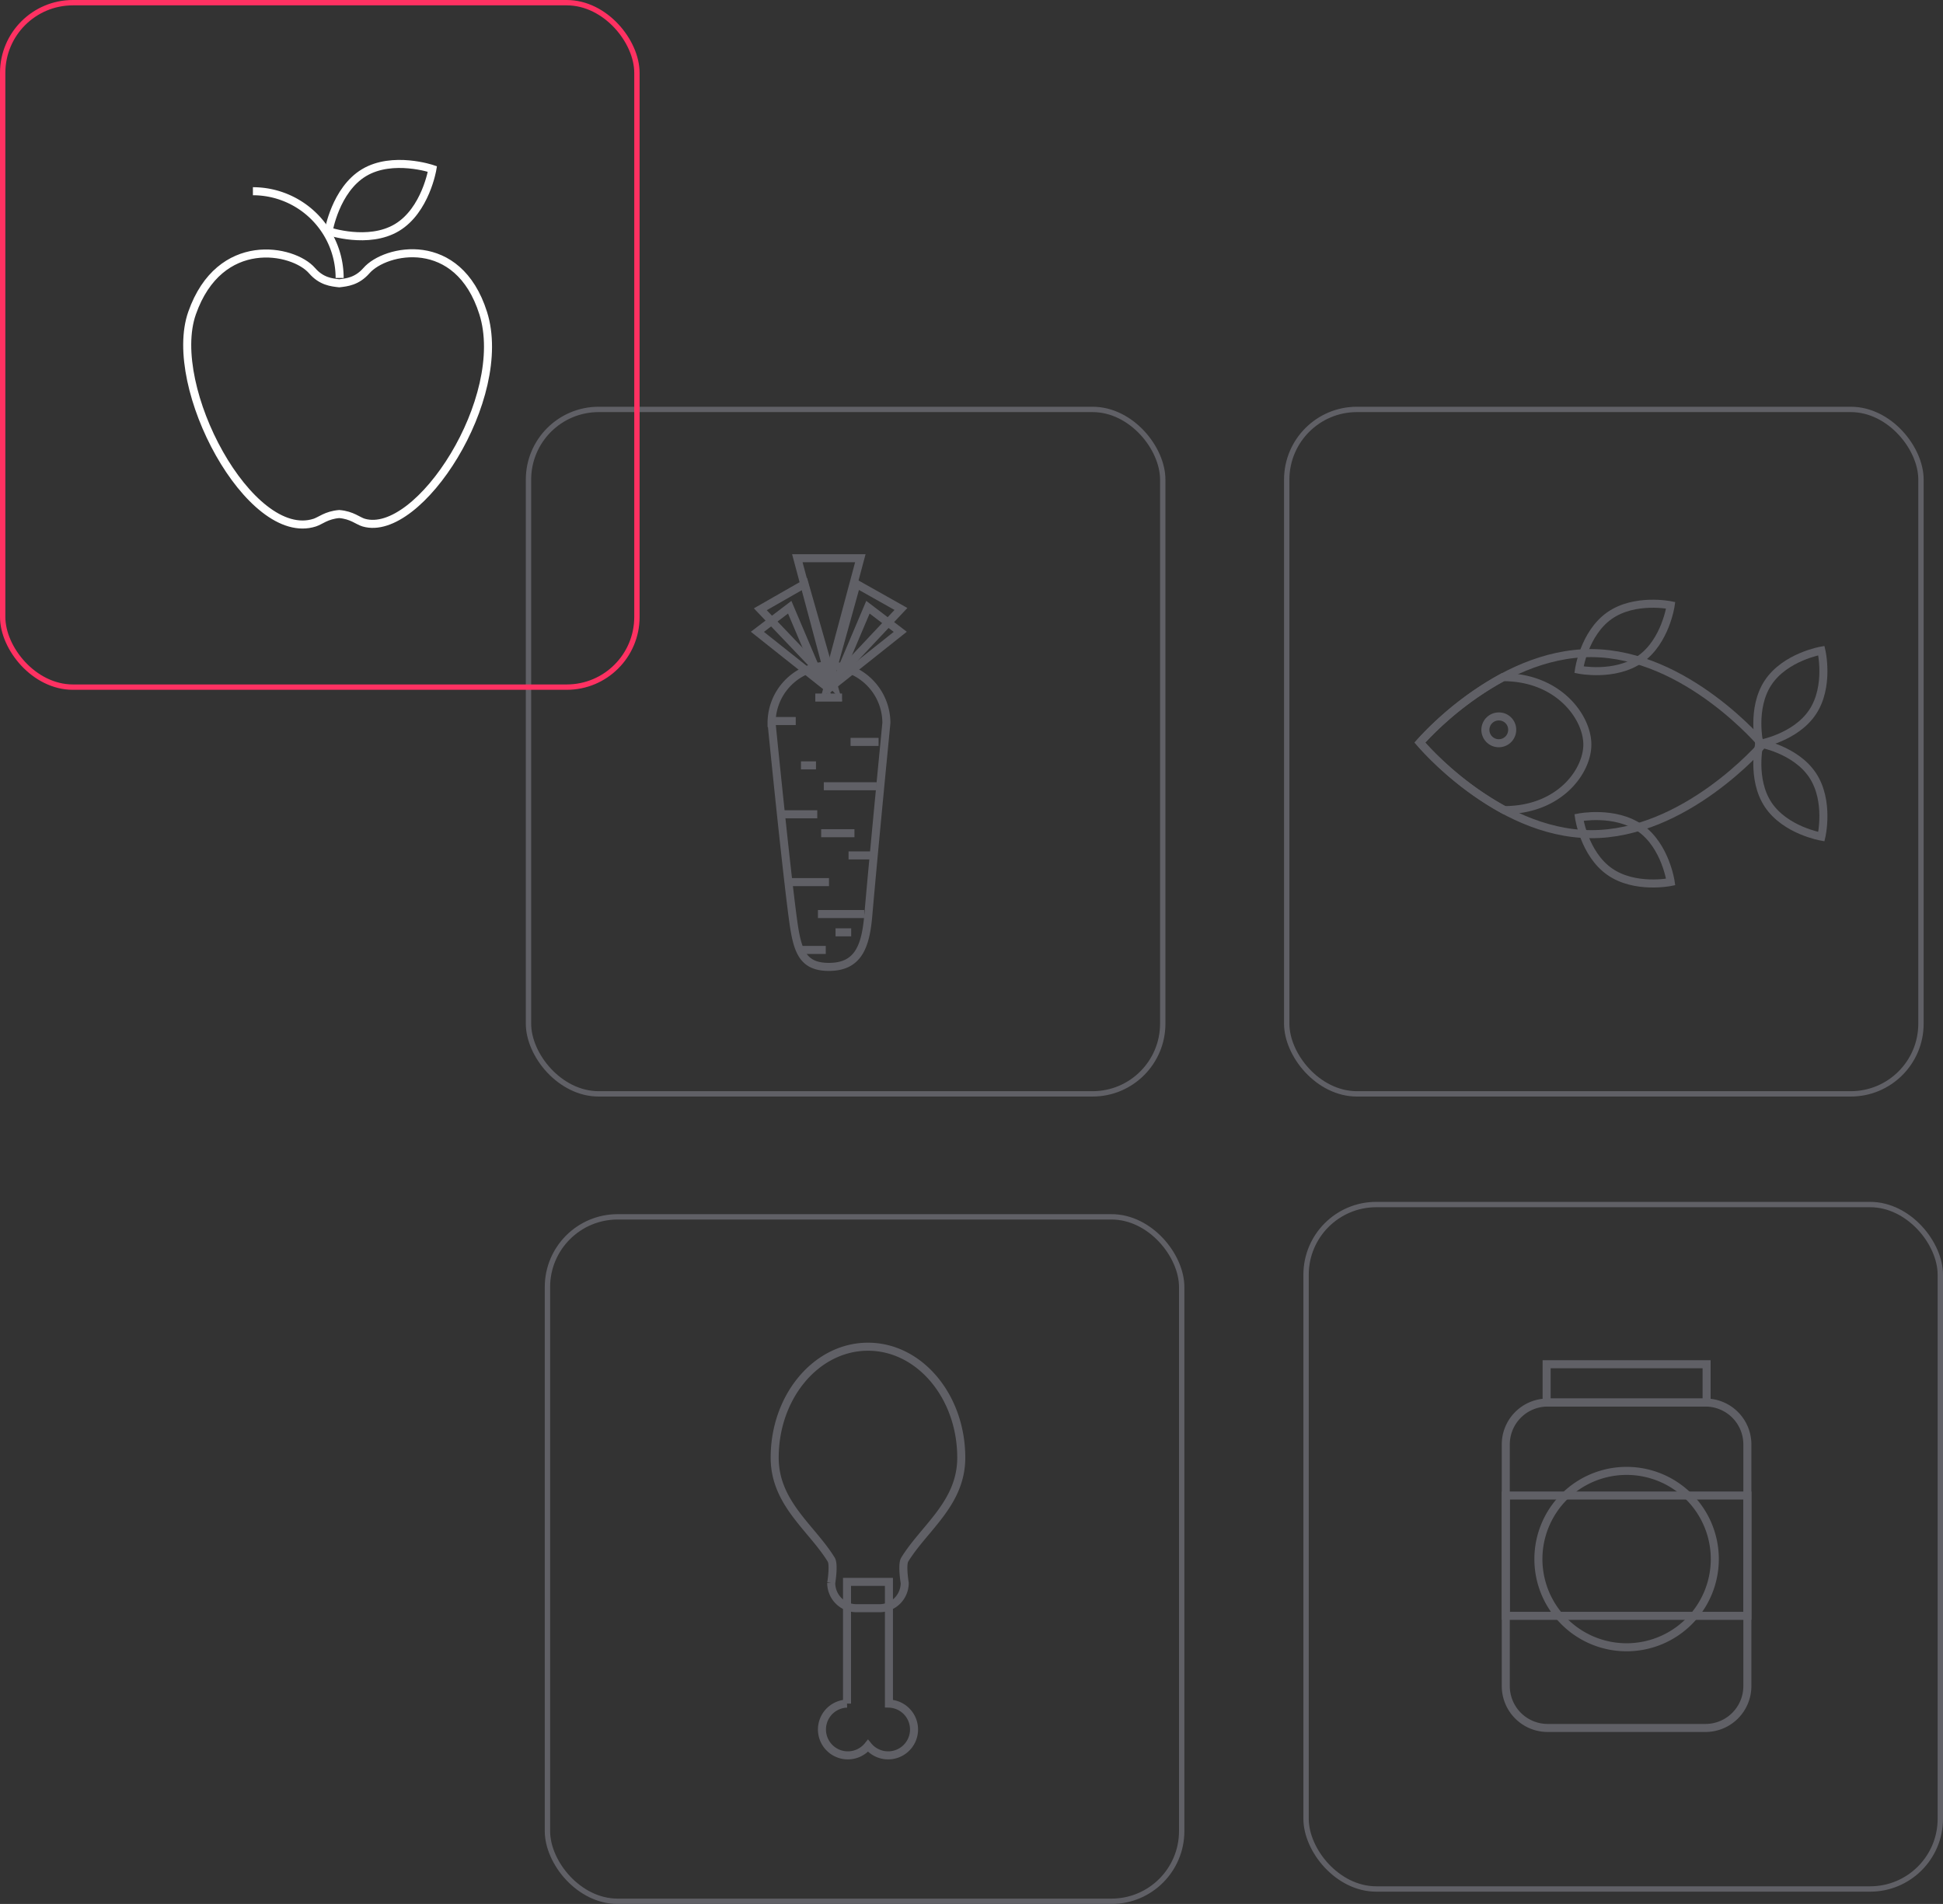 <svg xmlns="http://www.w3.org/2000/svg" viewBox="0 0 725 710.49"><rect x="0" y="0" width="725" height="710.49" fill="#333333" stroke="none"/><defs><style>.cls-1,.cls-2,.cls-3,.cls-4{fill:none;stroke-miterlimit:10;}.cls-1{stroke:#fff;}.cls-1,.cls-2{stroke-width:3px;}.cls-2,.cls-3{stroke:#606066;}.cls-3,.cls-4{stroke-width:2px;}.cls-4{stroke:#ff3162;}</style></defs><g id="Layer_2" data-name="Layer 2"><g id="Objects"><path class="cls-1" d="M180.29,116.82c-9.38-29.64-36.55-23.9-43.57-15.82-3.51,4-7.3,4.39-10.14,4.71-2.85-.32-6.64-.68-10.14-4.71-7-8.08-34.46-13.51-44.77,15.82-9.72,27.66,21.62,86,45.76,78.2,2.11-.67,4.35-2.8,9.15-3.2,4.78.4,7,2.58,9.14,3.2C156.27,201,190.3,148.46,180.29,116.82Z"/><path class="cls-1" d="M126.73,103.73A32.35,32.35,0,0,0,94.37,71.36"/><path class="cls-1" d="M161.35,63.06s-2.54,15.43-13.23,21.85-25.51,1.37-25.51,1.37,2.54-15.44,13.23-21.85S161.35,63.06,161.35,63.06Z"/><polygon class="cls-2" points="309.26 208.31 321.02 208.31 315.14 230.28 309.26 252.25 303.39 230.28 297.51 208.31 309.26 208.31"/><polygon class="cls-2" points="327.88 222.57 336.17 227.24 322.55 241.72 308.94 256.19 314.26 237.04 319.57 217.9 327.88 222.57"/><polygon class="cls-2" points="291.96 222.63 300.23 217.91 305.68 237.02 311.12 256.13 297.42 241.75 283.7 227.36 291.96 222.63"/><polygon class="cls-2" points="329.89 231.18 335.92 235.77 323.89 245.33 311.85 254.89 317.86 240.74 323.86 226.59 329.89 231.18"/><polygon class="cls-2" points="288.64 231.18 282.61 235.77 294.64 245.33 306.68 254.89 300.67 240.74 294.67 226.59 288.64 231.18"/><path class="cls-2" d="M324,341.46c-1,11.78-3.77,19.35-14.72,19.35h0c-9.86,0-11.8-5.92-13.38-17.64-2.68-19.84-8-73.38-8-73.38a21.42,21.42,0,0,1,21.42-21.41h0a21.42,21.42,0,0,1,21.42,21.41S325.94,319,324,341.46Z"/><line class="cls-2" x1="288.64" y1="269.06" x2="296.92" y2="269.06"/><line class="cls-2" x1="317.37" y1="276.85" x2="327.83" y2="276.85"/><line class="cls-2" x1="298.87" y1="285.61" x2="304.47" y2="285.61"/><line class="cls-2" x1="307.39" y1="293.4" x2="327.1" y2="293.4"/><line class="cls-2" x1="291.81" y1="303.86" x2="304.95" y2="303.86"/><line class="cls-2" x1="306.41" y1="310.92" x2="318.82" y2="310.92"/><line class="cls-2" x1="316.63" y1="319.2" x2="325.4" y2="319.2"/><line class="cls-2" x1="294" y1="329.17" x2="309.33" y2="329.17"/><line class="cls-2" x1="305.2" y1="341.09" x2="322.47" y2="341.09"/><line class="cls-2" x1="299.36" y1="354.48" x2="308.12" y2="354.48"/><line class="cls-2" x1="317.61" y1="347.91" x2="311.77" y2="347.91"/><line class="cls-2" x1="304.22" y1="260.3" x2="314.2" y2="260.3"/><rect class="cls-3" x="197.2" y="152.78" width="236.66" height="255.41" rx="26.19"/><path class="cls-2" d="M623.39,225.86S621.46,239.39,612,246s-22.83,3.9-22.83,3.9,1.94-13.53,11.38-20.17S623.39,225.86,623.39,225.86Z"/><path class="cls-2" d="M589.18,305.05s1.94,13.52,11.38,20.17,22.83,3.9,22.83,3.9S621.46,315.6,612,309,589.18,305.05,589.18,305.05Z"/><path class="cls-2" d="M656.48,277.35s-3.11,13.31,3.29,22.93,19.85,11.92,19.85,11.92,3.11-13.3-3.28-22.92S656.48,277.35,656.48,277.35Z"/><path class="cls-2" d="M679.62,242.78s3.11,13.31-3.28,22.93-19.86,11.92-19.86,11.92-3.11-13.3,3.28-22.92S679.62,242.78,679.62,242.78Z"/><path class="cls-2" d="M657.62,277.88s-28.81,33.62-64.11,33.4-63.7-34.18-63.7-34.18,28.82-33.61,64.11-33.39S657.62,277.88,657.62,277.88Z"/><path class="cls-2" d="M529.81,277.1a119.32,119.32,0,0,0,31.48,25.2c20.68,0,31-14.54,31-24.42.06-10.08-10.62-25.19-31.48-25.19A119.48,119.48,0,0,0,529.81,277.1Z"/><path class="cls-2" d="M564.25,272.35a5,5,0,1,1-4.94-5A4.94,4.94,0,0,1,564.25,272.35Z"/><rect class="cls-3" x="480.12" y="152.78" width="236.66" height="255.41" rx="26.19"/><path class="cls-2" d="M331.69,635.72V590.29H316.05v45.43a9.66,9.66,0,1,0,7.83,15.72,9.66,9.66,0,1,0,7.81-15.72Z"/><path class="cls-2" d="M358.68,543.94c0-22.87-15.58-41.4-34.8-41.4s-34.82,18.53-34.82,41.4c0,17.07,13.82,26.18,21.1,38.06,1.14,1.85,0,8.71,0,8.71a9.41,9.41,0,0,0,9.41,9.41h8.6a9.41,9.41,0,0,0,9.41-9.41s-1.14-6.86,0-8.71C344.86,570.12,358.68,561,358.68,543.94Z"/><rect class="cls-3" x="204.27" y="454.08" width="236.66" height="255.41" rx="26.19"/><rect class="cls-4" x="1" y="1" width="236.66" height="255.41" rx="26.19"/><path class="cls-2" d="M652,629.17a15.63,15.63,0,0,1-15.62,15.64H577.48a15.63,15.63,0,0,1-15.62-15.64V539a15.62,15.62,0,0,1,15.62-15.62h58.93A15.62,15.62,0,0,1,652,539Z"/><rect class="cls-2" x="577.1" y="509.08" width="59.69" height="14.28"/><rect class="cls-2" x="561.86" y="558.07" width="90.17" height="44.9"/><path class="cls-2" d="M639.85,581.79A32.91,32.91,0,1,1,607,548.88,32.9,32.9,0,0,1,639.85,581.79Z"/><rect class="cls-3" x="487.34" y="449.49" width="236.66" height="255.41" rx="26.19"/></g></g></svg>
